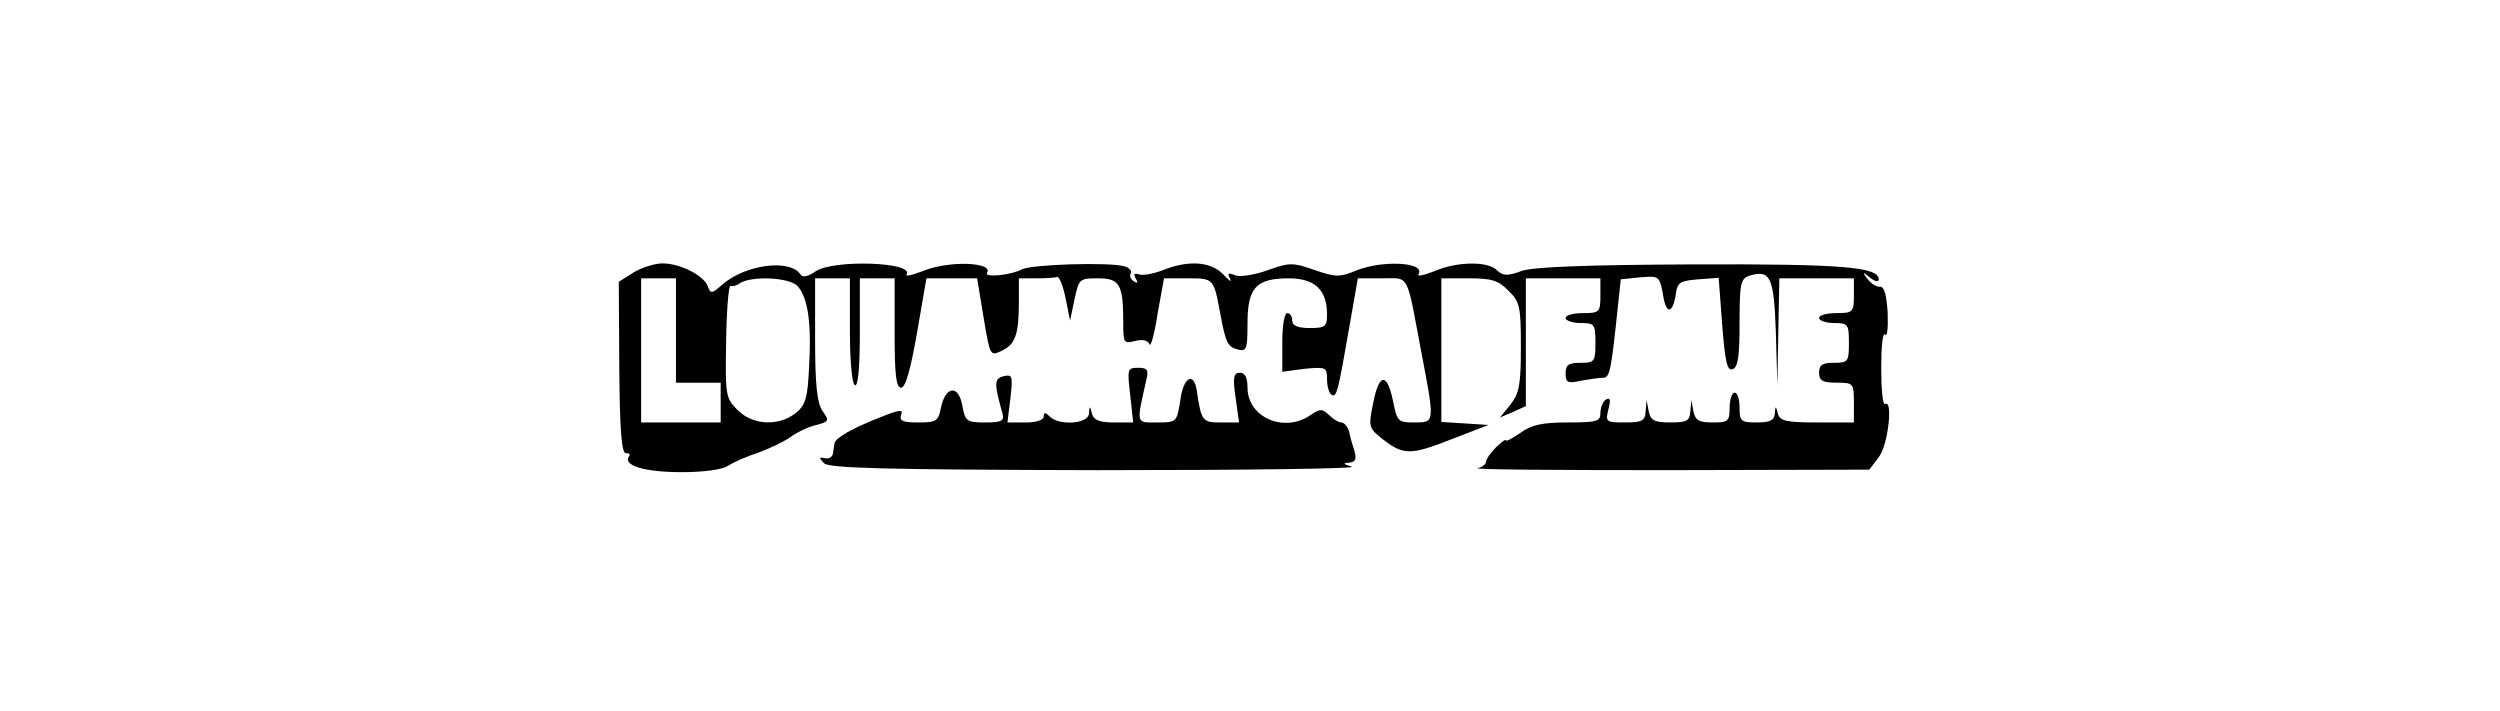 <?xml version="1.0" standalone="no"?>
<!DOCTYPE svg PUBLIC "-//W3C//DTD SVG 20010904//EN"
 "http://www.w3.org/TR/2001/REC-SVG-20010904/DTD/svg10.dtd">
<svg version="1.0" xmlns="http://www.w3.org/2000/svg"
 width="503pt" height="143pt" viewBox="0 0 503 143"
 preserveAspectRatio="xMidYMid meet">
<g transform="translate(0,143) scale(0.1,-0.1)"
fill="#000000" stroke="none">
<path d="M1275 882 l-30 -19 1 -174 c1 -130 5 -173 14 -171 6 1 9 -2 5 -7 -11
-18 33 -31 107 -31 43 0 82 5 93 13 11 7 38 19 60 26 22 8 52 22 66 32 14 10
37 21 52 24 25 7 26 8 12 28 -11 16 -15 52 -15 144 l0 123 35 0 35 0 0 -104
c0 -59 4 -108 10 -111 6 -4 10 33 10 104 l0 111 35 0 35 0 0 -110 c0 -84 3
-110 13 -110 9 0 19 36 32 110 l19 110 51 0 51 0 13 -79 c13 -77 13 -78 36
-67 28 13 35 33 35 99 l0 47 35 0 c19 0 38 1 42 3 4 1 12 -18 17 -43 l9 -45 9
43 c9 41 10 42 47 42 44 0 51 -12 51 -89 0 -41 1 -43 24 -37 15 4 26 1 29 -7
2 -6 10 21 16 61 l13 72 48 0 c52 0 52 0 65 -70 11 -59 15 -68 35 -73 18 -5
20 0 20 52 0 72 17 91 83 91 52 0 77 -23 77 -72 0 -25 -3 -28 -35 -28 -24 0
-35 5 -35 15 0 8 -4 15 -10 15 -6 0 -10 -26 -10 -59 l0 -59 45 6 c43 4 45 3
45 -21 0 -14 4 -28 9 -31 10 -7 13 4 36 137 l17 97 49 0 c56 0 48 14 79 -150
27 -141 27 -140 -14 -140 -33 0 -35 2 -43 42 -12 59 -28 58 -40 -2 -10 -50
-10 -51 22 -76 40 -30 54 -30 140 4 l70 27 -47 3 -48 3 0 145 0 144 55 0 c46
0 60 -4 80 -25 23 -22 25 -32 25 -113 0 -75 -3 -93 -21 -116 l-21 -26 26 11
26 12 0 129 0 128 75 0 75 0 0 -35 c0 -33 -2 -35 -35 -35 -19 0 -35 -4 -35
-10 0 -5 14 -10 30 -10 28 0 30 -2 30 -40 0 -38 -2 -40 -30 -40 -24 0 -30 -4
-30 -21 0 -19 4 -21 31 -15 17 3 37 6 45 6 13 0 16 17 29 142 l6 56 39 4 c38
3 39 3 46 -35 6 -41 20 -39 26 3 3 22 9 25 45 28 l41 3 7 -95 c6 -74 10 -93
21 -89 11 4 14 27 14 93 0 78 2 89 19 95 43 13 50 -1 54 -113 l3 -107 2 108 2
107 75 0 75 0 0 -35 c0 -33 -2 -35 -35 -35 -19 0 -35 -4 -35 -10 0 -5 14 -10
30 -10 28 0 30 -2 30 -40 0 -38 -2 -40 -30 -40 -23 0 -30 -4 -30 -20 0 -16 7
-20 35 -20 34 0 35 -1 35 -40 l0 -40 -74 0 c-63 0 -75 3 -79 18 -4 16 -5 16
-6 0 -1 -14 -10 -18 -36 -18 -32 0 -35 2 -35 30 0 17 -4 30 -10 30 -5 0 -10
-13 -10 -30 0 -28 -3 -30 -34 -30 -28 0 -35 4 -39 23 l-4 22 -2 -22 c-1 -20
-7 -23 -40 -23 -33 0 -40 4 -44 23 l-4 22 -2 -22 c-1 -20 -7 -23 -41 -23 -39
0 -40 1 -34 26 5 19 4 25 -5 20 -6 -4 -11 -16 -11 -27 0 -17 -7 -19 -66 -19
-51 0 -73 -5 -95 -21 -16 -11 -29 -18 -29 -15 0 3 -9 -3 -20 -14 -11 -11 -20
-24 -20 -29 0 -5 -8 -11 -17 -13 -10 -3 163 -4 385 -4 l403 1 19 25 c19 24 29
117 13 107 -5 -3 -8 30 -8 73 0 43 3 73 8 67 4 -7 6 13 5 43 -2 35 -7 54 -15
53 -6 -1 -17 5 -25 15 -12 15 -11 16 5 3 10 -8 17 -9 17 -3 0 25 -75 31 -373
30 -217 -1 -319 -5 -345 -13 -29 -11 -38 -10 -50 1 -18 19 -81 18 -127 -2 -20
-8 -34 -11 -31 -6 15 25 -74 29 -127 7 -31 -13 -40 -13 -83 2 -43 15 -50 15
-94 -1 -26 -9 -55 -14 -65 -10 -14 6 -16 4 -10 -7 4 -8 -2 -4 -14 9 -25 26
-71 29 -122 8 -19 -7 -40 -11 -48 -8 -9 3 -11 0 -6 -8 5 -9 4 -11 -4 -6 -6 4
-9 11 -6 16 3 5 -3 11 -12 14 -32 9 -187 4 -207 -6 -22 -12 -77 -17 -70 -7 13
22 -79 25 -131 3 -20 -8 -34 -11 -31 -6 15 25 -148 30 -183 6 -14 -10 -26 -13
-30 -7 -20 33 -112 21 -158 -20 -21 -18 -23 -19 -29 -3 -8 22 -56 46 -91 46
-15 0 -41 -8 -58 -18z m85 -117 l0 -105 45 0 45 0 0 -40 0 -40 -80 0 -80 0 0
145 0 145 35 0 35 0 0 -105z m244 90 c21 -22 29 -72 24 -161 -3 -65 -7 -79
-27 -95 -34 -27 -86 -25 -117 6 -24 24 -25 29 -23 140 1 63 5 112 9 110 3 -2
12 0 20 6 24 14 97 11 114 -6z"/>
<path d="M2274 635 l6 -55 -39 0 c-29 0 -41 5 -44 18 -4 16 -5 16 -6 0 -1 -21
-60 -25 -79 -6 -9 9 -12 9 -12 0 0 -7 -15 -12 -36 -12 l-37 0 6 49 c5 45 4 48
-14 44 -19 -5 -19 -14 -2 -75 4 -15 -2 -18 -35 -18 -37 0 -40 2 -46 35 -8 42
-34 38 -43 -6 -5 -26 -9 -29 -45 -29 -31 0 -39 3 -35 15 5 12 -3 11 -43 -5
-56 -22 -89 -41 -91 -52 -1 -5 -2 -14 -3 -20 -1 -7 -8 -12 -16 -10 -12 3 -13
1 -2 -10 10 -10 119 -13 550 -14 295 0 526 3 512 7 -17 5 -19 7 -7 8 14 1 17
6 12 24 -4 12 -9 30 -11 40 -3 9 -10 17 -15 17 -6 0 -17 7 -25 15 -14 13 -18
13 -37 0 -53 -37 -127 -5 -127 55 0 20 -5 30 -15 30 -13 0 -15 -9 -9 -50 l7
-50 -37 0 c-37 0 -39 3 -48 64 -6 39 -27 27 -33 -18 -7 -46 -8 -46 -47 -46
-43 0 -42 -5 -21 88 4 18 1 22 -17 22 -22 0 -22 -3 -16 -55z"/>
</g>
</svg>
